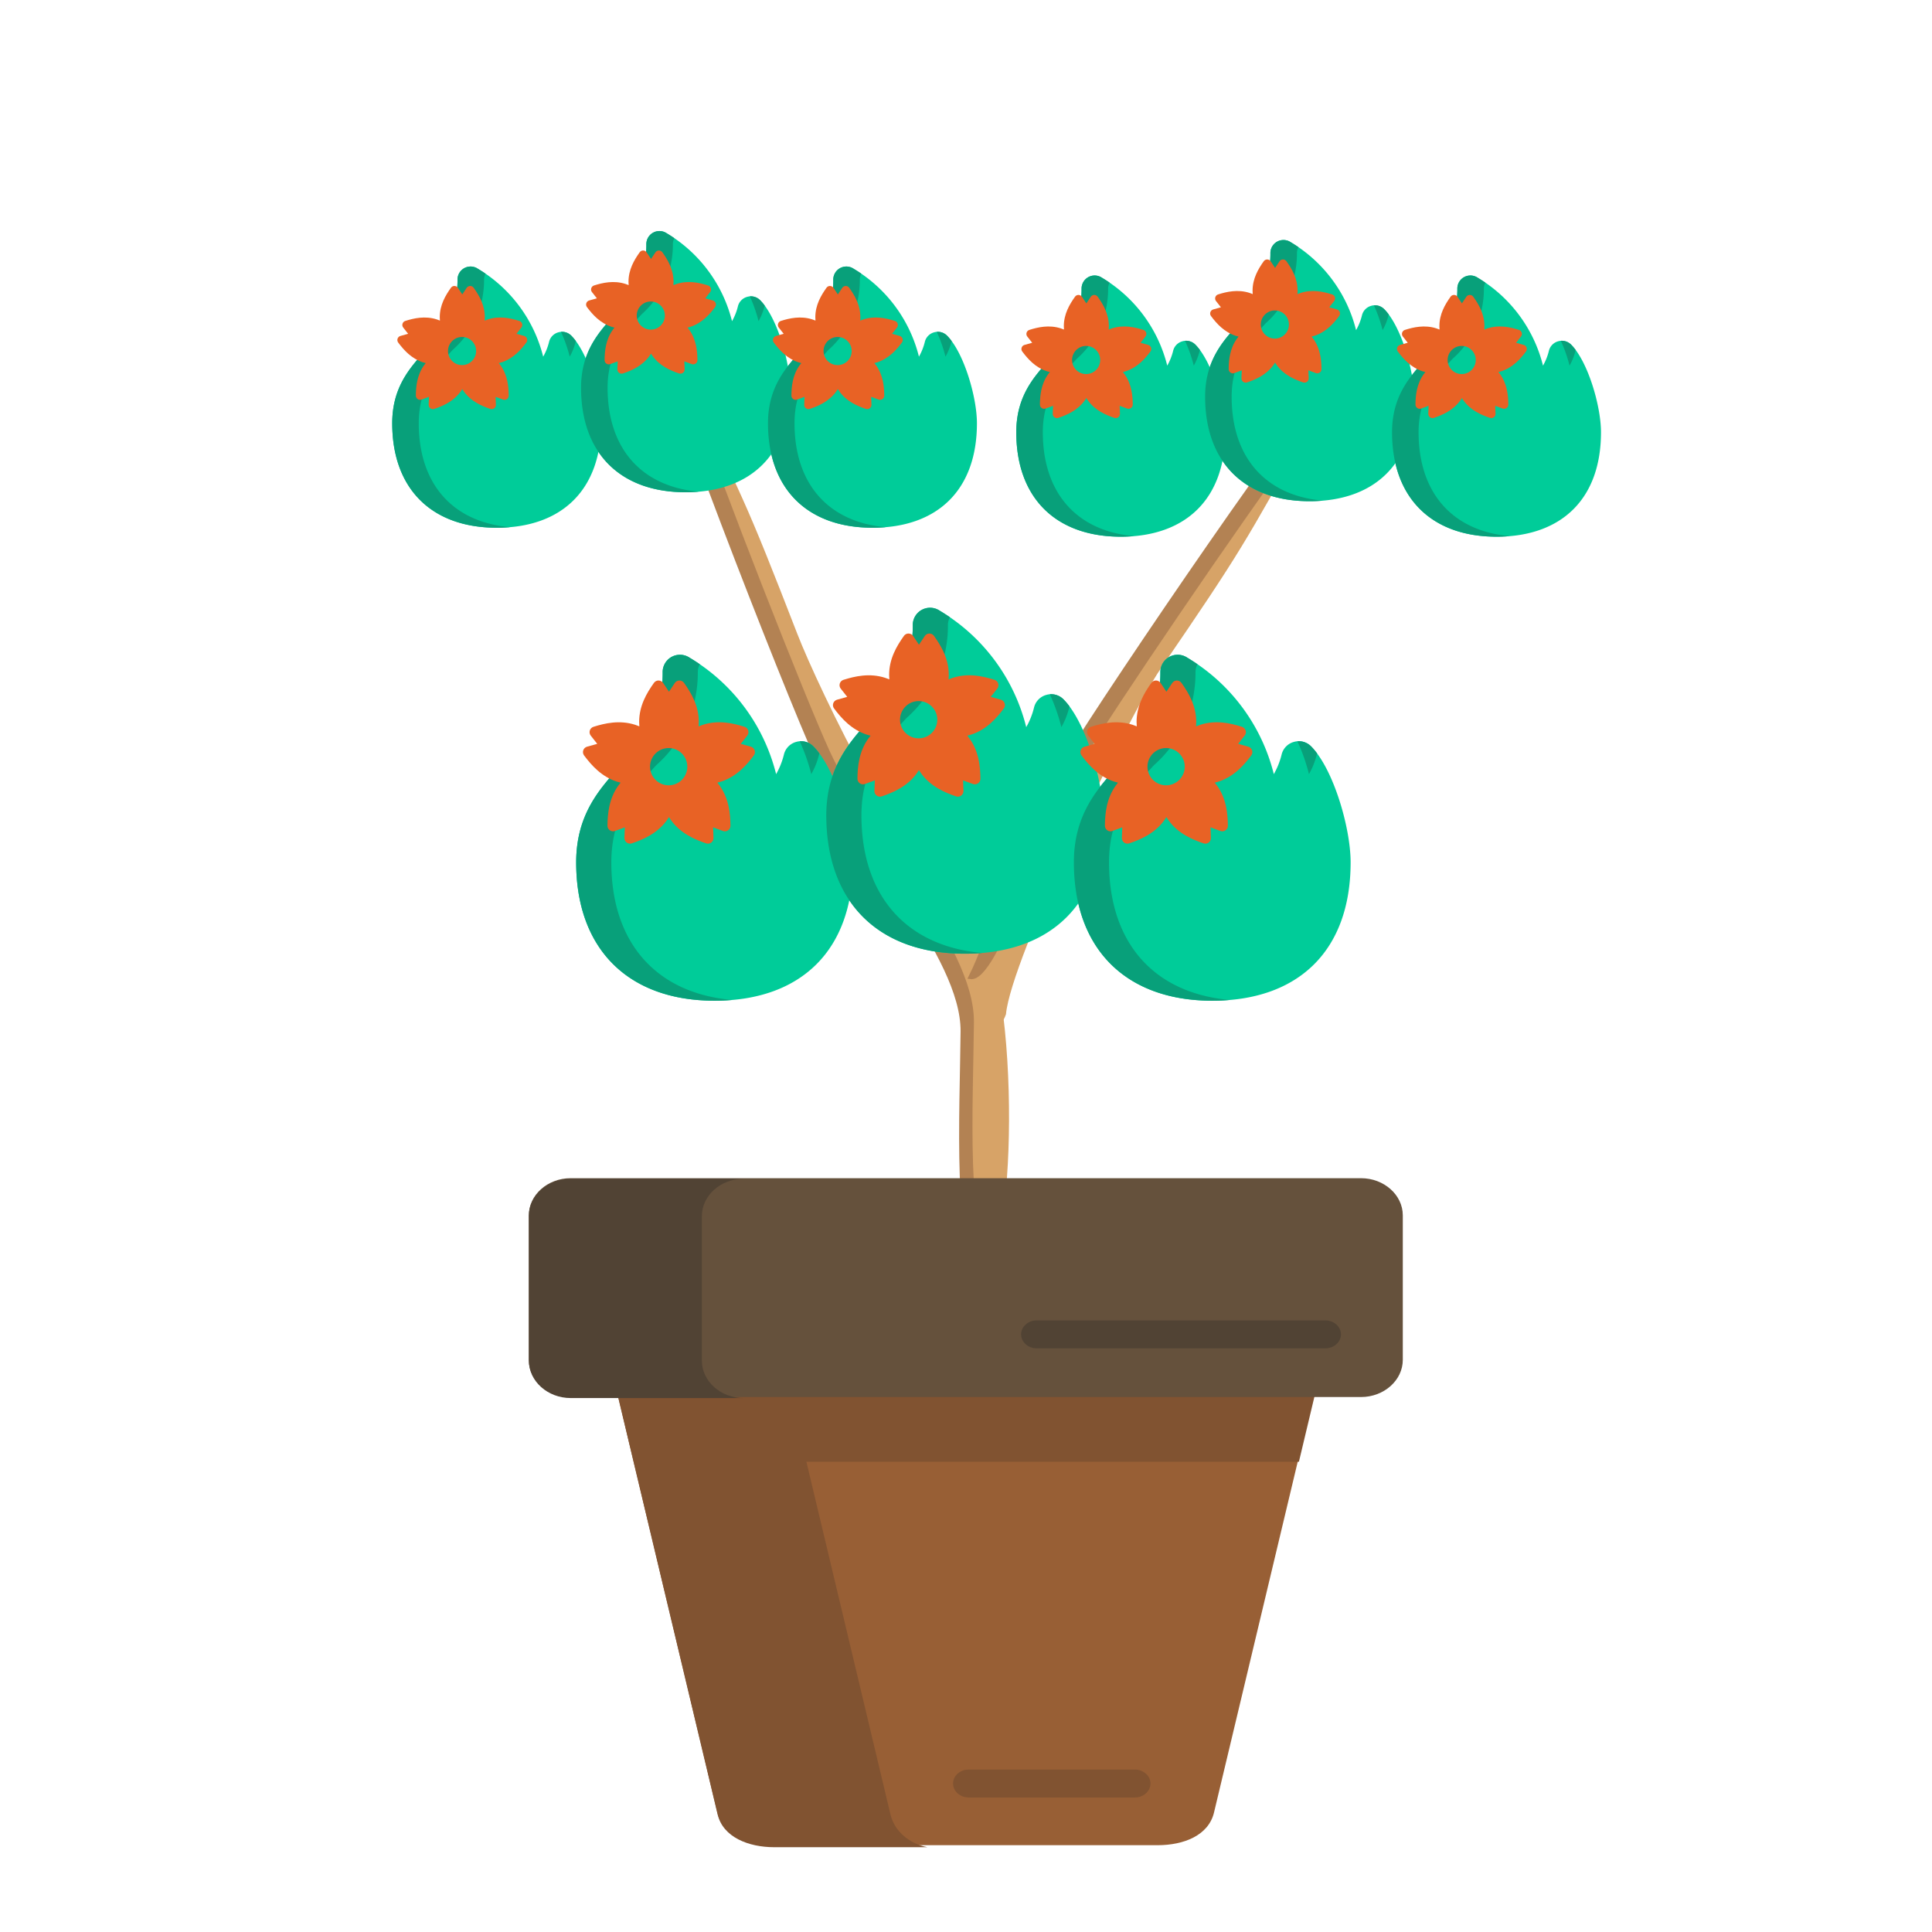 <?xml version="1.0" encoding="UTF-8" standalone="no"?>
<!-- Created with Inkscape (http://www.inkscape.org/) -->

<svg
   width="500"
   height="500"
   viewBox="0 0 132.292 132.292"
   version="1.1"
   id="svg2515"
   inkscape:version="1.1.2 (b8e25be833, 2022-02-05)"
   sodipodi:docname="bonsai05s00blooming.svg"
   inkscape:export-filename="C:\Users\Lenovo\Desktop\Coding\Media files\Bonsais\bonsais05.png"
   inkscape:export-xdpi="96"
   inkscape:export-ydpi="96"
   xmlns:inkscape="http://www.inkscape.org/namespaces/inkscape"
   xmlns:sodipodi="http://sodipodi.sourceforge.net/DTD/sodipodi-0.dtd"
   xmlns="http://www.w3.org/2000/svg"
   xmlns:svg="http://www.w3.org/2000/svg">
  <sodipodi:namedview
     id="namedview2517"
     pagecolor="#ffffff"
     bordercolor="#666666"
     borderopacity="1.0"
     inkscape:pageshadow="2"
     inkscape:pageopacity="0.0"
     inkscape:pagecheckerboard="0"
     inkscape:document-units="mm"
     showgrid="false"
     units="px"
     inkscape:zoom="1.4142136"
     inkscape:cx="276.12519"
     inkscape:cy="247.84092"
     inkscape:window-width="1920"
     inkscape:window-height="1001"
     inkscape:window-x="-9"
     inkscape:window-y="-9"
     inkscape:window-maximized="1"
     inkscape:current-layer="g41450" />
  <defs
     id="defs2512">
    <marker
       style="overflow:visible"
       id="Arrow1Sstart"
       refX="0.0"
       refY="0.0"
       orient="auto"
       inkscape:stockid="Arrow1Sstart"
       inkscape:isstock="true">
      <path
         transform="scale(0.2) translate(6,0)"
         style="fill-rule:evenodd;fill:context-stroke;stroke:context-stroke;stroke-width:1.0pt"
         d="M 0.0,0.0 L 5.0,-5.0 L -12.5,0.0 L 5.0,5.0 L 0.0,0.0 z "
         id="path24092" />
    </marker>
    <marker
       style="overflow:visible"
       id="Arrow1Mstart"
       refX="0.0"
       refY="0.0"
       orient="auto"
       inkscape:stockid="Arrow1Mstart"
       inkscape:isstock="true">
      <path
         transform="scale(0.4) translate(10,0)"
         style="fill-rule:evenodd;fill:context-stroke;stroke:context-stroke;stroke-width:1.0pt"
         d="M 0.0,0.0 L 5.0,-5.0 L -12.5,0.0 L 5.0,5.0 L 0.0,0.0 z "
         id="path24086" />
    </marker>
    <marker
       style="overflow:visible"
       id="Arrow1Lstart"
       refX="0.0"
       refY="0.0"
       orient="auto"
       inkscape:stockid="Arrow1Lstart"
       inkscape:isstock="true">
      <path
         transform="scale(0.8) translate(12.5,0)"
         style="fill-rule:evenodd;fill:context-stroke;stroke:context-stroke;stroke-width:1.0pt"
         d="M 0.0,0.0 L 5.0,-5.0 L -12.5,0.0 L 5.0,5.0 L 0.0,0.0 z "
         id="path24080" />
    </marker>
    <marker
       style="overflow:visible;"
       id="Arrow1Lend"
       refX="0.0"
       refY="0.0"
       orient="auto"
       inkscape:stockid="Arrow1Lend"
       inkscape:isstock="true">
      <path
         transform="scale(0.8) rotate(180) translate(12.5,0)"
         style="fill-rule:evenodd;fill:context-stroke;stroke:context-stroke;stroke-width:1.0pt;"
         d="M 0.0,0.0 L 5.0,-5.0 L -12.5,0.0 L 5.0,5.0 L 0.0,0.0 z "
         id="path24083" />
    </marker>
  </defs>
  <g
     inkscape:label="Seedling"
     inkscape:groupmode="layer"
     id="g41450"
     style="display:inline">
    <g
       id="g45877"
       transform="matrix(1.109,-0.524,0.524,1.109,-99.153,51.94)"
       style="display:inline">
      <g
         id="g45875"
         transform="rotate(52.342,37.478,160.987)"
         style="display:inline">
        <path
           style="display:inline;fill:#d7a367;fill-opacity:1;stroke:#d7a367;stroke-width:0.216px;stroke-linecap:butt;stroke-linejoin:miter;stroke-opacity:1"
           d="m -16.771,19.211 c -7.149,-5.29 12.722,12.509 16.742,15.682 4.027,3.179 12.08,5.934 13.987,9.748 1.907,3.815 5.51,11.868 6.782,10.596 1.272,-1.272 -6.358,-16.53 -9.748,-16.53 -3.391,0 -13.052,-7.377 -15.47,-9.537 -5.934,-5.298 -6.343,-5.558 -12.292,-9.96 z"
           id="path45871"
           sodipodi:nodetypes="sssssss" />
        <path
           id="path45873"
           style="fill:#b38253;fill-opacity:1;stroke:#b38253;stroke-width:1px;stroke-linecap:butt;stroke-linejoin:miter;stroke-opacity:1"
           d="m -320.574,0.502 c -4.315,-0.434 68.245,64.343 84.549,77.215 18.665,14.735 55.995,27.505 64.836,45.188 8.841,17.682 25.541,55.013 31.436,49.119 0.515,-0.515 0.708,-1.537 0.633,-2.953 -6.243,3.798 -22.365,-32.192 -30.998,-49.457 -8.841,-17.682 -46.171,-30.452 -64.836,-45.187 -12.113,-9.563 -55.252,-47.756 -74.873,-66.592 -1.29,-0.954 -2.384,-1.763 -3.803,-2.812 -4.142,-3.065 -6.327,-4.457 -6.943,-4.52 z"
           transform="matrix(0.216,0,0,0.216,50.889,18.127)" />
      </g>
    </g>
    <g
       id="g45899"
       transform="matrix(1.192,0.288,-0.288,1.192,-18.257,-50.438)"
       style="display:inline">
      <g
         id="g45897"
         transform="rotate(69.051,25.059,116.225)"
         style="display:inline">
        <path
           style="display:inline;fill:#d7a367;fill-opacity:1;stroke:#d7a367;stroke-width:0.216px;stroke-linecap:butt;stroke-linejoin:miter;stroke-opacity:1"
           d="m -16.771,19.211 c -7.149,-5.29 12.722,12.509 16.742,15.682 4.027,3.179 7.713,3.998 11.397,6.916 1.095,-1.037 3.532,-0.893 2.219,-1.573 C 10.531,39.558 -2.061,31.33 -4.48,29.171 -10.413,23.873 -10.822,23.613 -16.771,19.211 Z"
           id="path45893"
           sodipodi:nodetypes="ssccss" />
        <path
           id="path45895"
           style="fill:#b38253;fill-opacity:1;stroke:#b38253;stroke-width:1px;stroke-linecap:butt;stroke-linejoin:miter;stroke-opacity:1"
           d="m -320.574,0.502 c -4.315,-0.434 68.245,64.343 84.549,77.215 18.665,14.735 43.072,25.468 52.828,32.059 1.846,-6.512 -35.148,-22.736 -51.758,-35.35 -12.113,-9.563 -55.252,-47.756 -74.873,-66.592 -1.29,-0.954 -2.384,-1.763 -3.803,-2.812 -4.142,-3.065 -6.327,-4.457 -6.943,-4.52 z"
           transform="matrix(0.216,0,0,0.216,50.889,18.127)"
           sodipodi:nodetypes="sscccss" />
      </g>
    </g>
    <g
       id="g3164-5"
       style="display:inline"
       transform="matrix(0.755,0,0,0.755,39.802,-14.985)">
      <g
         id="g2480-1">
        <g
           id="g46067-7"
           transform="matrix(0.758,0,0,0.758,-47.745,1.502)"
           style="display:inline">
          <g
             id="g46003-02"
             transform="translate(-14.406,44.901)">
            <path
               id="primary-41"
               d="m 150.864,20.533 a 1.562,1.562 0 0 0 -1.562,-0.391 1.562,1.562 0 0 0 -1.094,1.141 6.828,6.828 0 0 1 -0.703,1.766 17.016,17.016 0 0 0 -7.812,-10.516 1.562,1.562 0 0 0 -2.438,1.297 11.094,11.094 0 0 1 -3.75,8.406 c -1.906,2.078 -4.062,4.438 -4.062,8.781 0,7.812 4.688,12.5 12.5,12.5 7.812,0 12.5,-4.547 12.5,-12.5 0,-3.125 -1.562,-8.469 -3.578,-10.484 z"
               style="fill:#00cc99;fill-opacity:1;stroke-width:1.562" />
            <path
               id="primary-4-0"
               style="display:inline;fill:#08a07a;fill-opacity:1;stroke-width:1.562"
               d="m 138.731,12.268 a 1.562,1.562 0 0 0 -1.476,1.562 11.094,11.094 0 0 1 -3.75,8.406 c -1.906,2.078 -4.062,4.438 -4.062,8.781 0,7.812 4.688,12.5 12.5,12.5 0.548,0 1.081,-0.023 1.598,-0.068 -6.862,-0.597 -10.923,-5.161 -10.923,-12.432 0,-4.344 2.156,-6.703 4.062,-8.781 a 11.094,11.094 0 0 0 3.75,-8.406 1.562,1.562 0 0 1 0.177,-0.712 17.016,17.016 0 0 0 -0.914,-0.585 1.562,1.562 0 0 0 -0.962,-0.266 z m 10.905,7.812 a 17.016,17.016 0 0 1 1.044,2.969 6.828,6.828 0 0 0 0.703,-1.766 1.562,1.562 0 0 1 0.035,-0.1 c -0.18,-0.243 -0.365,-0.461 -0.554,-0.65 a 1.562,1.562 0 0 0 -1.229,-0.454 z" />
          </g>
          <g
             id="g46003-0-2"
             transform="translate(8.188,40.655)"
             style="display:inline">
            <path
               id="primary-2-5"
               d="m 150.864,20.533 a 1.562,1.562 0 0 0 -1.562,-0.391 1.562,1.562 0 0 0 -1.094,1.141 6.828,6.828 0 0 1 -0.703,1.766 17.016,17.016 0 0 0 -7.812,-10.516 1.562,1.562 0 0 0 -2.438,1.297 11.094,11.094 0 0 1 -3.75,8.406 c -1.906,2.078 -4.062,4.438 -4.062,8.781 0,7.812 4.688,12.5 12.5,12.5 7.812,0 12.5,-4.547 12.5,-12.5 0,-3.125 -1.562,-8.469 -3.578,-10.484 z"
               style="fill:#00cc99;fill-opacity:1;stroke-width:1.562" />
            <path
               id="primary-4-5-8"
               style="display:inline;fill:#08a07a;fill-opacity:1;stroke-width:1.562"
               d="m 138.731,12.268 a 1.562,1.562 0 0 0 -1.476,1.562 11.094,11.094 0 0 1 -3.75,8.406 c -1.906,2.078 -4.062,4.438 -4.062,8.781 0,7.812 4.688,12.5 12.5,12.5 0.548,0 1.081,-0.023 1.598,-0.068 -6.862,-0.597 -10.923,-5.161 -10.923,-12.432 0,-4.344 2.156,-6.703 4.062,-8.781 a 11.094,11.094 0 0 0 3.75,-8.406 1.562,1.562 0 0 1 0.177,-0.712 17.016,17.016 0 0 0 -0.914,-0.585 1.562,1.562 0 0 0 -0.962,-0.266 z m 10.905,7.812 a 17.016,17.016 0 0 1 1.044,2.969 6.828,6.828 0 0 0 0.703,-1.766 1.562,1.562 0 0 1 0.035,-0.1 c -0.18,-0.243 -0.365,-0.461 -0.554,-0.65 a 1.562,1.562 0 0 0 -1.229,-0.454 z" />
          </g>
          <g
             id="g46003-7-0"
             transform="translate(30.554,44.901)"
             style="display:inline">
            <path
               id="primary-1-1"
               d="m 150.864,20.533 a 1.562,1.562 0 0 0 -1.562,-0.391 1.562,1.562 0 0 0 -1.094,1.141 6.828,6.828 0 0 1 -0.703,1.766 17.016,17.016 0 0 0 -7.812,-10.516 1.562,1.562 0 0 0 -2.438,1.297 11.094,11.094 0 0 1 -3.75,8.406 c -1.906,2.078 -4.062,4.438 -4.062,8.781 0,7.812 4.688,12.5 12.5,12.5 7.812,0 12.5,-4.547 12.5,-12.5 0,-3.125 -1.562,-8.469 -3.578,-10.484 z"
               style="fill:#00cc99;fill-opacity:1;stroke-width:1.562" />
            <path
               id="primary-4-9-1"
               style="display:inline;fill:#08a07a;fill-opacity:1;stroke-width:1.562"
               d="m 138.731,12.268 a 1.562,1.562 0 0 0 -1.476,1.562 11.094,11.094 0 0 1 -3.75,8.406 c -1.906,2.078 -4.062,4.438 -4.062,8.781 0,7.812 4.688,12.5 12.5,12.5 0.548,0 1.081,-0.023 1.598,-0.068 -6.862,-0.597 -10.923,-5.161 -10.923,-12.432 0,-4.344 2.156,-6.703 4.062,-8.781 a 11.094,11.094 0 0 0 3.75,-8.406 1.562,1.562 0 0 1 0.177,-0.712 17.016,17.016 0 0 0 -0.914,-0.585 1.562,1.562 0 0 0 -0.962,-0.266 z m 10.905,7.812 a 17.016,17.016 0 0 1 1.044,2.969 6.828,6.828 0 0 0 0.703,-1.766 1.562,1.562 0 0 1 0.035,-0.1 c -0.18,-0.243 -0.365,-0.461 -0.554,-0.65 a 1.562,1.562 0 0 0 -1.229,-0.454 z" />
          </g>
        </g>
      </g>
      <g
         id="g12-2-8-2"
         transform="matrix(0.023,0,0,0.023,39.918,46.294)"
         style="display:inline;fill:#e86225;fill-opacity:1">
        <g
           id="g10-8-5-4"
           style="fill:#e86225;fill-opacity:1">
          <path
             d="m 511.109,220.854 c -1.777,-5.181 -5.984,-9.165 -11.263,-10.651 l -30.105,-8.456 19.384,-24.538 c 3.404,-4.298 4.466,-9.99 2.851,-15.226 -1.615,-5.236 -5.703,-9.339 -10.928,-10.982 -35.862,-11.259 -78.652,-20.739 -124.314,-5.908 -4.185,1.361 -8.337,2.922 -12.457,4.684 0.412,-4.462 0.618,-8.89 0.618,-13.28 0,-47.972 -22.289,-85.736 -44.102,-116.352 -3.176,-4.462 -8.586,-7.171 -13.822,-6.993 -5.475,0.087 -10.559,2.856 -13.595,7.416 L 256.085,46.516 238.783,20.568 c -3.035,-4.558 -8.119,-7.329 -13.595,-7.416 -5.377,-0.179 -10.657,2.531 -13.822,6.993 -21.802,30.598 -44.091,68.358 -44.091,116.352 0,4.347 0.207,8.732 0.607,13.145 -4.131,-1.74 -8.315,-3.285 -12.575,-4.646 -46.27,-14.847 -90.609,-4.558 -124.076,6.071 -5.214,1.653 -9.279,5.762 -10.874,10.987 -1.604,5.231 -0.542,10.911 2.841,15.199 l 19.308,24.463 -30.355,8.51 c -5.291,1.485 -9.507,5.481 -11.274,10.684 -1.756,5.204 -0.846,10.944 2.45,15.34 22.625,30.165 51.875,63.003 97.493,77.936 3.676,1.166 7.404,2.196 11.188,3.089 -2.2,2.618 -4.293,5.285 -6.267,8.006 -28.392,39.082 -32.448,84.696 -32.805,120.064 -0.054,5.481 2.591,10.635 7.068,13.784 4.477,3.161 10.234,3.898 15.362,2 l 29.336,-10.857 -1.258,31.265 c -0.216,5.475 2.266,10.706 6.656,13.991 4.369,3.279 10.093,4.19 15.296,2.461 33.531,-11.286 75.659,-29.244 104.042,-68.309 2.309,-3.182 4.51,-6.489 6.592,-9.903 2.07,3.42 4.272,6.727 6.581,9.909 28.381,39.065 70.52,57.024 104.052,68.304 1.735,0.579 3.535,0.867 5.312,0.867 3.556,0 7.068,-1.138 9.995,-3.328 4.379,-3.29 6.863,-8.521 6.645,-13.995 l -1.269,-31.26 29.336,10.857 c 5.128,1.897 10.885,1.16 15.362,-2 4.477,-3.149 7.123,-8.304 7.068,-13.784 -0.357,-35.363 -4.402,-80.971 -32.805,-120.054 -1.984,-2.732 -4.076,-5.415 -6.277,-8.038 3.935,-0.927 7.794,-2.006 11.579,-3.23 45.89,-14.907 75.996,-49.44 97.103,-77.855 3.264,-4.405 4.165,-10.128 2.397,-15.316 z M 255.197,325.216 c -30.604,0 -55.506,-24.902 -55.506,-55.506 0,-30.604 24.902,-55.506 55.506,-55.506 30.604,0 55.506,24.902 55.506,55.506 0,30.604 -24.902,55.506 -55.506,55.506 z"
             id="path8-8-6-7-5"
             style="fill:#e86225;fill-opacity:1" />
        </g>
      </g>
      <g
         id="g12-2-2-2"
         transform="matrix(0.023,0,0,0.023,57.035,43.077)"
         style="display:inline;fill:#e86225;fill-opacity:1">
        <g
           id="g10-8-6-6"
           style="fill:#e86225;fill-opacity:1">
          <path
             d="m 511.109,220.854 c -1.777,-5.181 -5.984,-9.165 -11.263,-10.651 l -30.105,-8.456 19.384,-24.538 c 3.404,-4.298 4.466,-9.99 2.851,-15.226 -1.615,-5.236 -5.703,-9.339 -10.928,-10.982 -35.862,-11.259 -78.652,-20.739 -124.314,-5.908 -4.185,1.361 -8.337,2.922 -12.457,4.684 0.412,-4.462 0.618,-8.89 0.618,-13.28 0,-47.972 -22.289,-85.736 -44.102,-116.352 -3.176,-4.462 -8.586,-7.171 -13.822,-6.993 -5.475,0.087 -10.559,2.856 -13.595,7.416 L 256.085,46.516 238.783,20.568 c -3.035,-4.558 -8.119,-7.329 -13.595,-7.416 -5.377,-0.179 -10.657,2.531 -13.822,6.993 -21.802,30.598 -44.091,68.358 -44.091,116.352 0,4.347 0.207,8.732 0.607,13.145 -4.131,-1.74 -8.315,-3.285 -12.575,-4.646 -46.27,-14.847 -90.609,-4.558 -124.076,6.071 -5.214,1.653 -9.279,5.762 -10.874,10.987 -1.604,5.231 -0.542,10.911 2.841,15.199 l 19.308,24.463 -30.355,8.51 c -5.291,1.485 -9.507,5.481 -11.274,10.684 -1.756,5.204 -0.846,10.944 2.45,15.34 22.625,30.165 51.875,63.003 97.493,77.936 3.676,1.166 7.404,2.196 11.188,3.089 -2.2,2.618 -4.293,5.285 -6.267,8.006 -28.392,39.082 -32.448,84.696 -32.805,120.064 -0.054,5.481 2.591,10.635 7.068,13.784 4.477,3.161 10.234,3.898 15.362,2 l 29.336,-10.857 -1.258,31.265 c -0.216,5.475 2.266,10.706 6.656,13.991 4.369,3.279 10.093,4.19 15.296,2.461 33.531,-11.286 75.659,-29.244 104.042,-68.309 2.309,-3.182 4.51,-6.489 6.592,-9.903 2.07,3.42 4.272,6.727 6.581,9.909 28.381,39.065 70.52,57.024 104.052,68.304 1.735,0.579 3.535,0.867 5.312,0.867 3.556,0 7.068,-1.138 9.995,-3.328 4.379,-3.29 6.863,-8.521 6.645,-13.995 l -1.269,-31.26 29.336,10.857 c 5.128,1.897 10.885,1.16 15.362,-2 4.477,-3.149 7.123,-8.304 7.068,-13.784 -0.357,-35.363 -4.402,-80.971 -32.805,-120.054 -1.984,-2.732 -4.076,-5.415 -6.277,-8.038 3.935,-0.927 7.794,-2.006 11.579,-3.23 45.89,-14.907 75.996,-49.44 97.103,-77.855 3.264,-4.405 4.165,-10.128 2.397,-15.316 z M 255.197,325.216 c -30.604,0 -55.506,-24.902 -55.506,-55.506 0,-30.604 24.902,-55.506 55.506,-55.506 30.604,0 55.506,24.902 55.506,55.506 0,30.604 -24.902,55.506 -55.506,55.506 z"
             id="path8-8-6-2-3"
             style="fill:#e86225;fill-opacity:1" />
        </g>
      </g>
      <g
         id="g12-2-80"
         transform="matrix(0.023,0,0,0.023,73.979,46.294)"
         style="display:inline;fill:#e86225;fill-opacity:1">
        <g
           id="g10-8-0"
           style="fill:#e86225;fill-opacity:1">
          <path
             d="m 511.109,220.854 c -1.777,-5.181 -5.984,-9.165 -11.263,-10.651 l -30.105,-8.456 19.384,-24.538 c 3.404,-4.298 4.466,-9.99 2.851,-15.226 -1.615,-5.236 -5.703,-9.339 -10.928,-10.982 -35.862,-11.259 -78.652,-20.739 -124.314,-5.908 -4.185,1.361 -8.337,2.922 -12.457,4.684 0.412,-4.462 0.618,-8.89 0.618,-13.28 0,-47.972 -22.289,-85.736 -44.102,-116.352 -3.176,-4.462 -8.586,-7.171 -13.822,-6.993 -5.475,0.087 -10.559,2.856 -13.595,7.416 L 256.085,46.516 238.783,20.568 c -3.035,-4.558 -8.119,-7.329 -13.595,-7.416 -5.377,-0.179 -10.657,2.531 -13.822,6.993 -21.802,30.598 -44.091,68.358 -44.091,116.352 0,4.347 0.207,8.732 0.607,13.145 -4.131,-1.74 -8.315,-3.285 -12.575,-4.646 -46.27,-14.847 -90.609,-4.558 -124.076,6.071 -5.214,1.653 -9.279,5.762 -10.874,10.987 -1.604,5.231 -0.542,10.911 2.841,15.199 l 19.308,24.463 -30.355,8.51 c -5.291,1.485 -9.507,5.481 -11.274,10.684 -1.756,5.204 -0.846,10.944 2.45,15.34 22.625,30.165 51.875,63.003 97.493,77.936 3.676,1.166 7.404,2.196 11.188,3.089 -2.2,2.618 -4.293,5.285 -6.267,8.006 -28.392,39.082 -32.448,84.696 -32.805,120.064 -0.054,5.481 2.591,10.635 7.068,13.784 4.477,3.161 10.234,3.898 15.362,2 l 29.336,-10.857 -1.258,31.265 c -0.216,5.475 2.266,10.706 6.656,13.991 4.369,3.279 10.093,4.19 15.296,2.461 33.531,-11.286 75.659,-29.244 104.042,-68.309 2.309,-3.182 4.51,-6.489 6.592,-9.903 2.07,3.42 4.272,6.727 6.581,9.909 28.381,39.065 70.52,57.024 104.052,68.304 1.735,0.579 3.535,0.867 5.312,0.867 3.556,0 7.068,-1.138 9.995,-3.328 4.379,-3.29 6.863,-8.521 6.645,-13.995 l -1.269,-31.26 29.336,10.857 c 5.128,1.897 10.885,1.16 15.362,-2 4.477,-3.149 7.123,-8.304 7.068,-13.784 -0.357,-35.363 -4.402,-80.971 -32.805,-120.054 -1.984,-2.732 -4.076,-5.415 -6.277,-8.038 3.935,-0.927 7.794,-2.006 11.579,-3.23 45.89,-14.907 75.996,-49.44 97.103,-77.855 3.264,-4.405 4.165,-10.128 2.397,-15.316 z M 255.197,325.216 c -30.604,0 -55.506,-24.902 -55.506,-55.506 0,-30.604 24.902,-55.506 55.506,-55.506 30.604,0 55.506,24.902 55.506,55.506 0,30.604 -24.902,55.506 -55.506,55.506 z"
             id="path8-8-6-5"
             style="fill:#e86225;fill-opacity:1" />
        </g>
      </g>
    </g>
    <g
       id="g3164-5-7"
       style="display:inline"
       transform="matrix(0.755,0,0,0.755,-2.93,-15.599)">
      <g
         id="g2480-1-3">
        <g
           id="g46067-7-5"
           transform="matrix(0.758,0,0,0.758,-47.745,1.502)"
           style="display:inline">
          <g
             id="g46003-02-9"
             transform="translate(-14.406,44.901)">
            <path
               id="primary-41-9"
               d="m 150.864,20.533 a 1.562,1.562 0 0 0 -1.562,-0.391 1.562,1.562 0 0 0 -1.094,1.141 6.828,6.828 0 0 1 -0.703,1.766 17.016,17.016 0 0 0 -7.812,-10.516 1.562,1.562 0 0 0 -2.438,1.297 11.094,11.094 0 0 1 -3.75,8.406 c -1.906,2.078 -4.062,4.438 -4.062,8.781 0,7.812 4.688,12.5 12.5,12.5 7.812,0 12.5,-4.547 12.5,-12.5 0,-3.125 -1.562,-8.469 -3.578,-10.484 z"
               style="fill:#00cc99;fill-opacity:1;stroke-width:1.562" />
            <path
               id="primary-4-0-4"
               style="display:inline;fill:#08a07a;fill-opacity:1;stroke-width:1.562"
               d="m 138.731,12.268 a 1.562,1.562 0 0 0 -1.476,1.562 11.094,11.094 0 0 1 -3.75,8.406 c -1.906,2.078 -4.062,4.438 -4.062,8.781 0,7.812 4.688,12.5 12.5,12.5 0.548,0 1.081,-0.023 1.598,-0.068 -6.862,-0.597 -10.923,-5.161 -10.923,-12.432 0,-4.344 2.156,-6.703 4.062,-8.781 a 11.094,11.094 0 0 0 3.75,-8.406 1.562,1.562 0 0 1 0.177,-0.712 17.016,17.016 0 0 0 -0.914,-0.585 1.562,1.562 0 0 0 -0.962,-0.266 z m 10.905,7.812 a 17.016,17.016 0 0 1 1.044,2.969 6.828,6.828 0 0 0 0.703,-1.766 1.562,1.562 0 0 1 0.035,-0.1 c -0.18,-0.243 -0.365,-0.461 -0.554,-0.65 a 1.562,1.562 0 0 0 -1.229,-0.454 z" />
          </g>
          <g
             id="g46003-0-2-6"
             transform="translate(8.188,40.655)"
             style="display:inline">
            <path
               id="primary-2-5-8"
               d="m 150.864,20.533 a 1.562,1.562 0 0 0 -1.562,-0.391 1.562,1.562 0 0 0 -1.094,1.141 6.828,6.828 0 0 1 -0.703,1.766 17.016,17.016 0 0 0 -7.812,-10.516 1.562,1.562 0 0 0 -2.438,1.297 11.094,11.094 0 0 1 -3.75,8.406 c -1.906,2.078 -4.062,4.438 -4.062,8.781 0,7.812 4.688,12.5 12.5,12.5 7.812,0 12.5,-4.547 12.5,-12.5 0,-3.125 -1.562,-8.469 -3.578,-10.484 z"
               style="fill:#00cc99;fill-opacity:1;stroke-width:1.562" />
            <path
               id="primary-4-5-8-0"
               style="display:inline;fill:#08a07a;fill-opacity:1;stroke-width:1.562"
               d="m 138.731,12.268 a 1.562,1.562 0 0 0 -1.476,1.562 11.094,11.094 0 0 1 -3.75,8.406 c -1.906,2.078 -4.062,4.438 -4.062,8.781 0,7.812 4.688,12.5 12.5,12.5 0.548,0 1.081,-0.023 1.598,-0.068 -6.862,-0.597 -10.923,-5.161 -10.923,-12.432 0,-4.344 2.156,-6.703 4.062,-8.781 a 11.094,11.094 0 0 0 3.75,-8.406 1.562,1.562 0 0 1 0.177,-0.712 17.016,17.016 0 0 0 -0.914,-0.585 1.562,1.562 0 0 0 -0.962,-0.266 z m 10.905,7.812 a 17.016,17.016 0 0 1 1.044,2.969 6.828,6.828 0 0 0 0.703,-1.766 1.562,1.562 0 0 1 0.035,-0.1 c -0.18,-0.243 -0.365,-0.461 -0.554,-0.65 a 1.562,1.562 0 0 0 -1.229,-0.454 z" />
          </g>
          <g
             id="g46003-7-0-1"
             transform="translate(30.554,44.901)"
             style="display:inline">
            <path
               id="primary-1-1-2"
               d="m 150.864,20.533 a 1.562,1.562 0 0 0 -1.562,-0.391 1.562,1.562 0 0 0 -1.094,1.141 6.828,6.828 0 0 1 -0.703,1.766 17.016,17.016 0 0 0 -7.812,-10.516 1.562,1.562 0 0 0 -2.438,1.297 11.094,11.094 0 0 1 -3.75,8.406 c -1.906,2.078 -4.062,4.438 -4.062,8.781 0,7.812 4.688,12.5 12.5,12.5 7.812,0 12.5,-4.547 12.5,-12.5 0,-3.125 -1.562,-8.469 -3.578,-10.484 z"
               style="fill:#00cc99;fill-opacity:1;stroke-width:1.562" />
            <path
               id="primary-4-9-1-8"
               style="display:inline;fill:#08a07a;fill-opacity:1;stroke-width:1.562"
               d="m 138.731,12.268 a 1.562,1.562 0 0 0 -1.476,1.562 11.094,11.094 0 0 1 -3.75,8.406 c -1.906,2.078 -4.062,4.438 -4.062,8.781 0,7.812 4.688,12.5 12.5,12.5 0.548,0 1.081,-0.023 1.598,-0.068 -6.862,-0.597 -10.923,-5.161 -10.923,-12.432 0,-4.344 2.156,-6.703 4.062,-8.781 a 11.094,11.094 0 0 0 3.75,-8.406 1.562,1.562 0 0 1 0.177,-0.712 17.016,17.016 0 0 0 -0.914,-0.585 1.562,1.562 0 0 0 -0.962,-0.266 z m 10.905,7.812 a 17.016,17.016 0 0 1 1.044,2.969 6.828,6.828 0 0 0 0.703,-1.766 1.562,1.562 0 0 1 0.035,-0.1 c -0.18,-0.243 -0.365,-0.461 -0.554,-0.65 a 1.562,1.562 0 0 0 -1.229,-0.454 z" />
          </g>
        </g>
      </g>
      <g
         id="g12-2-8-2-8"
         transform="matrix(0.023,0,0,0.023,39.918,46.294)"
         style="display:inline;fill:#e86225;fill-opacity:1">
        <g
           id="g10-8-5-4-4"
           style="fill:#e86225;fill-opacity:1">
          <path
             d="m 511.109,220.854 c -1.777,-5.181 -5.984,-9.165 -11.263,-10.651 l -30.105,-8.456 19.384,-24.538 c 3.404,-4.298 4.466,-9.99 2.851,-15.226 -1.615,-5.236 -5.703,-9.339 -10.928,-10.982 -35.862,-11.259 -78.652,-20.739 -124.314,-5.908 -4.185,1.361 -8.337,2.922 -12.457,4.684 0.412,-4.462 0.618,-8.89 0.618,-13.28 0,-47.972 -22.289,-85.736 -44.102,-116.352 -3.176,-4.462 -8.586,-7.171 -13.822,-6.993 -5.475,0.087 -10.559,2.856 -13.595,7.416 L 256.085,46.516 238.783,20.568 c -3.035,-4.558 -8.119,-7.329 -13.595,-7.416 -5.377,-0.179 -10.657,2.531 -13.822,6.993 -21.802,30.598 -44.091,68.358 -44.091,116.352 0,4.347 0.207,8.732 0.607,13.145 -4.131,-1.74 -8.315,-3.285 -12.575,-4.646 -46.27,-14.847 -90.609,-4.558 -124.076,6.071 -5.214,1.653 -9.279,5.762 -10.874,10.987 -1.604,5.231 -0.542,10.911 2.841,15.199 l 19.308,24.463 -30.355,8.51 c -5.291,1.485 -9.507,5.481 -11.274,10.684 -1.756,5.204 -0.846,10.944 2.45,15.34 22.625,30.165 51.875,63.003 97.493,77.936 3.676,1.166 7.404,2.196 11.188,3.089 -2.2,2.618 -4.293,5.285 -6.267,8.006 -28.392,39.082 -32.448,84.696 -32.805,120.064 -0.054,5.481 2.591,10.635 7.068,13.784 4.477,3.161 10.234,3.898 15.362,2 l 29.336,-10.857 -1.258,31.265 c -0.216,5.475 2.266,10.706 6.656,13.991 4.369,3.279 10.093,4.19 15.296,2.461 33.531,-11.286 75.659,-29.244 104.042,-68.309 2.309,-3.182 4.51,-6.489 6.592,-9.903 2.07,3.42 4.272,6.727 6.581,9.909 28.381,39.065 70.52,57.024 104.052,68.304 1.735,0.579 3.535,0.867 5.312,0.867 3.556,0 7.068,-1.138 9.995,-3.328 4.379,-3.29 6.863,-8.521 6.645,-13.995 l -1.269,-31.26 29.336,10.857 c 5.128,1.897 10.885,1.16 15.362,-2 4.477,-3.149 7.123,-8.304 7.068,-13.784 -0.357,-35.363 -4.402,-80.971 -32.805,-120.054 -1.984,-2.732 -4.076,-5.415 -6.277,-8.038 3.935,-0.927 7.794,-2.006 11.579,-3.23 45.89,-14.907 75.996,-49.44 97.103,-77.855 3.264,-4.405 4.165,-10.128 2.397,-15.316 z M 255.197,325.216 c -30.604,0 -55.506,-24.902 -55.506,-55.506 0,-30.604 24.902,-55.506 55.506,-55.506 30.604,0 55.506,24.902 55.506,55.506 0,30.604 -24.902,55.506 -55.506,55.506 z"
             id="path8-8-6-7-5-0"
             style="fill:#e86225;fill-opacity:1" />
        </g>
      </g>
      <g
         id="g12-2-2-2-9"
         transform="matrix(0.023,0,0,0.023,57.035,43.077)"
         style="display:inline;fill:#e86225;fill-opacity:1">
        <g
           id="g10-8-6-6-4"
           style="fill:#e86225;fill-opacity:1">
          <path
             d="m 511.109,220.854 c -1.777,-5.181 -5.984,-9.165 -11.263,-10.651 l -30.105,-8.456 19.384,-24.538 c 3.404,-4.298 4.466,-9.99 2.851,-15.226 -1.615,-5.236 -5.703,-9.339 -10.928,-10.982 -35.862,-11.259 -78.652,-20.739 -124.314,-5.908 -4.185,1.361 -8.337,2.922 -12.457,4.684 0.412,-4.462 0.618,-8.89 0.618,-13.28 0,-47.972 -22.289,-85.736 -44.102,-116.352 -3.176,-4.462 -8.586,-7.171 -13.822,-6.993 -5.475,0.087 -10.559,2.856 -13.595,7.416 L 256.085,46.516 238.783,20.568 c -3.035,-4.558 -8.119,-7.329 -13.595,-7.416 -5.377,-0.179 -10.657,2.531 -13.822,6.993 -21.802,30.598 -44.091,68.358 -44.091,116.352 0,4.347 0.207,8.732 0.607,13.145 -4.131,-1.74 -8.315,-3.285 -12.575,-4.646 -46.27,-14.847 -90.609,-4.558 -124.076,6.071 -5.214,1.653 -9.279,5.762 -10.874,10.987 -1.604,5.231 -0.542,10.911 2.841,15.199 l 19.308,24.463 -30.355,8.51 c -5.291,1.485 -9.507,5.481 -11.274,10.684 -1.756,5.204 -0.846,10.944 2.45,15.34 22.625,30.165 51.875,63.003 97.493,77.936 3.676,1.166 7.404,2.196 11.188,3.089 -2.2,2.618 -4.293,5.285 -6.267,8.006 -28.392,39.082 -32.448,84.696 -32.805,120.064 -0.054,5.481 2.591,10.635 7.068,13.784 4.477,3.161 10.234,3.898 15.362,2 l 29.336,-10.857 -1.258,31.265 c -0.216,5.475 2.266,10.706 6.656,13.991 4.369,3.279 10.093,4.19 15.296,2.461 33.531,-11.286 75.659,-29.244 104.042,-68.309 2.309,-3.182 4.51,-6.489 6.592,-9.903 2.07,3.42 4.272,6.727 6.581,9.909 28.381,39.065 70.52,57.024 104.052,68.304 1.735,0.579 3.535,0.867 5.312,0.867 3.556,0 7.068,-1.138 9.995,-3.328 4.379,-3.29 6.863,-8.521 6.645,-13.995 l -1.269,-31.26 29.336,10.857 c 5.128,1.897 10.885,1.16 15.362,-2 4.477,-3.149 7.123,-8.304 7.068,-13.784 -0.357,-35.363 -4.402,-80.971 -32.805,-120.054 -1.984,-2.732 -4.076,-5.415 -6.277,-8.038 3.935,-0.927 7.794,-2.006 11.579,-3.23 45.89,-14.907 75.996,-49.44 97.103,-77.855 3.264,-4.405 4.165,-10.128 2.397,-15.316 z M 255.197,325.216 c -30.604,0 -55.506,-24.902 -55.506,-55.506 0,-30.604 24.902,-55.506 55.506,-55.506 30.604,0 55.506,24.902 55.506,55.506 0,30.604 -24.902,55.506 -55.506,55.506 z"
             id="path8-8-6-2-3-1"
             style="fill:#e86225;fill-opacity:1" />
        </g>
      </g>
      <g
         id="g12-2-80-1"
         transform="matrix(0.023,0,0,0.023,73.979,46.294)"
         style="display:inline;fill:#e86225;fill-opacity:1">
        <g
           id="g10-8-0-0"
           style="fill:#e86225;fill-opacity:1">
          <path
             d="m 511.109,220.854 c -1.777,-5.181 -5.984,-9.165 -11.263,-10.651 l -30.105,-8.456 19.384,-24.538 c 3.404,-4.298 4.466,-9.99 2.851,-15.226 -1.615,-5.236 -5.703,-9.339 -10.928,-10.982 -35.862,-11.259 -78.652,-20.739 -124.314,-5.908 -4.185,1.361 -8.337,2.922 -12.457,4.684 0.412,-4.462 0.618,-8.89 0.618,-13.28 0,-47.972 -22.289,-85.736 -44.102,-116.352 -3.176,-4.462 -8.586,-7.171 -13.822,-6.993 -5.475,0.087 -10.559,2.856 -13.595,7.416 L 256.085,46.516 238.783,20.568 c -3.035,-4.558 -8.119,-7.329 -13.595,-7.416 -5.377,-0.179 -10.657,2.531 -13.822,6.993 -21.802,30.598 -44.091,68.358 -44.091,116.352 0,4.347 0.207,8.732 0.607,13.145 -4.131,-1.74 -8.315,-3.285 -12.575,-4.646 -46.27,-14.847 -90.609,-4.558 -124.076,6.071 -5.214,1.653 -9.279,5.762 -10.874,10.987 -1.604,5.231 -0.542,10.911 2.841,15.199 l 19.308,24.463 -30.355,8.51 c -5.291,1.485 -9.507,5.481 -11.274,10.684 -1.756,5.204 -0.846,10.944 2.45,15.34 22.625,30.165 51.875,63.003 97.493,77.936 3.676,1.166 7.404,2.196 11.188,3.089 -2.2,2.618 -4.293,5.285 -6.267,8.006 -28.392,39.082 -32.448,84.696 -32.805,120.064 -0.054,5.481 2.591,10.635 7.068,13.784 4.477,3.161 10.234,3.898 15.362,2 l 29.336,-10.857 -1.258,31.265 c -0.216,5.475 2.266,10.706 6.656,13.991 4.369,3.279 10.093,4.19 15.296,2.461 33.531,-11.286 75.659,-29.244 104.042,-68.309 2.309,-3.182 4.51,-6.489 6.592,-9.903 2.07,3.42 4.272,6.727 6.581,9.909 28.381,39.065 70.52,57.024 104.052,68.304 1.735,0.579 3.535,0.867 5.312,0.867 3.556,0 7.068,-1.138 9.995,-3.328 4.379,-3.29 6.863,-8.521 6.645,-13.995 l -1.269,-31.26 29.336,10.857 c 5.128,1.897 10.885,1.16 15.362,-2 4.477,-3.149 7.123,-8.304 7.068,-13.784 -0.357,-35.363 -4.402,-80.971 -32.805,-120.054 -1.984,-2.732 -4.076,-5.415 -6.277,-8.038 3.935,-0.927 7.794,-2.006 11.579,-3.23 45.89,-14.907 75.996,-49.44 97.103,-77.855 3.264,-4.405 4.165,-10.128 2.397,-15.316 z M 255.197,325.216 c -30.604,0 -55.506,-24.902 -55.506,-55.506 0,-30.604 24.902,-55.506 55.506,-55.506 30.604,0 55.506,24.902 55.506,55.506 0,30.604 -24.902,55.506 -55.506,55.506 z"
             id="path8-8-6-5-0"
             style="fill:#e86225;fill-opacity:1" />
        </g>
      </g>
    </g>
    <g
       id="g3164">
      <g
         id="g2480">
        <g
           id="g46067"
           transform="matrix(0.758,0,0,0.758,-47.745,1.502)"
           style="display:inline">
          <g
             id="g46003"
             transform="translate(-14.406,44.901)">
            <path
               id="primary"
               d="m 150.864,20.533 a 1.562,1.562 0 0 0 -1.562,-0.391 1.562,1.562 0 0 0 -1.094,1.141 6.828,6.828 0 0 1 -0.703,1.766 17.016,17.016 0 0 0 -7.812,-10.516 1.562,1.562 0 0 0 -2.438,1.297 11.094,11.094 0 0 1 -3.75,8.406 c -1.906,2.078 -4.062,4.438 -4.062,8.781 0,7.812 4.688,12.5 12.5,12.5 7.812,0 12.5,-4.547 12.5,-12.5 0,-3.125 -1.562,-8.469 -3.578,-10.484 z"
               style="fill:#00cc99;fill-opacity:1;stroke-width:1.562" />
            <path
               id="primary-4"
               style="display:inline;fill:#08a07a;fill-opacity:1;stroke-width:1.562"
               d="m 138.731,12.268 a 1.562,1.562 0 0 0 -1.476,1.562 11.094,11.094 0 0 1 -3.75,8.406 c -1.906,2.078 -4.062,4.438 -4.062,8.781 0,7.812 4.688,12.5 12.5,12.5 0.548,0 1.081,-0.023 1.598,-0.068 -6.862,-0.597 -10.923,-5.161 -10.923,-12.432 0,-4.344 2.156,-6.703 4.062,-8.781 a 11.094,11.094 0 0 0 3.75,-8.406 1.562,1.562 0 0 1 0.177,-0.712 17.016,17.016 0 0 0 -0.914,-0.585 1.562,1.562 0 0 0 -0.962,-0.266 z m 10.905,7.812 a 17.016,17.016 0 0 1 1.044,2.969 6.828,6.828 0 0 0 0.703,-1.766 1.562,1.562 0 0 1 0.035,-0.1 c -0.18,-0.243 -0.365,-0.461 -0.554,-0.65 a 1.562,1.562 0 0 0 -1.229,-0.454 z" />
          </g>
          <g
             id="g46003-0"
             transform="translate(8.188,40.655)"
             style="display:inline">
            <path
               id="primary-2"
               d="m 150.864,20.533 a 1.562,1.562 0 0 0 -1.562,-0.391 1.562,1.562 0 0 0 -1.094,1.141 6.828,6.828 0 0 1 -0.703,1.766 17.016,17.016 0 0 0 -7.812,-10.516 1.562,1.562 0 0 0 -2.438,1.297 11.094,11.094 0 0 1 -3.75,8.406 c -1.906,2.078 -4.062,4.438 -4.062,8.781 0,7.812 4.688,12.5 12.5,12.5 7.812,0 12.5,-4.547 12.5,-12.5 0,-3.125 -1.562,-8.469 -3.578,-10.484 z"
               style="fill:#00cc99;fill-opacity:1;stroke-width:1.562" />
            <path
               id="primary-4-5"
               style="display:inline;fill:#08a07a;fill-opacity:1;stroke-width:1.562"
               d="m 138.731,12.268 a 1.562,1.562 0 0 0 -1.476,1.562 11.094,11.094 0 0 1 -3.75,8.406 c -1.906,2.078 -4.062,4.438 -4.062,8.781 0,7.812 4.688,12.5 12.5,12.5 0.548,0 1.081,-0.023 1.598,-0.068 -6.862,-0.597 -10.923,-5.161 -10.923,-12.432 0,-4.344 2.156,-6.703 4.062,-8.781 a 11.094,11.094 0 0 0 3.75,-8.406 1.562,1.562 0 0 1 0.177,-0.712 17.016,17.016 0 0 0 -0.914,-0.585 1.562,1.562 0 0 0 -0.962,-0.266 z m 10.905,7.812 a 17.016,17.016 0 0 1 1.044,2.969 6.828,6.828 0 0 0 0.703,-1.766 1.562,1.562 0 0 1 0.035,-0.1 c -0.18,-0.243 -0.365,-0.461 -0.554,-0.65 a 1.562,1.562 0 0 0 -1.229,-0.454 z" />
          </g>
          <g
             id="g46003-7"
             transform="translate(30.554,44.901)"
             style="display:inline">
            <path
               id="primary-1"
               d="m 150.864,20.533 a 1.562,1.562 0 0 0 -1.562,-0.391 1.562,1.562 0 0 0 -1.094,1.141 6.828,6.828 0 0 1 -0.703,1.766 17.016,17.016 0 0 0 -7.812,-10.516 1.562,1.562 0 0 0 -2.438,1.297 11.094,11.094 0 0 1 -3.75,8.406 c -1.906,2.078 -4.062,4.438 -4.062,8.781 0,7.812 4.688,12.5 12.5,12.5 7.812,0 12.5,-4.547 12.5,-12.5 0,-3.125 -1.562,-8.469 -3.578,-10.484 z"
               style="fill:#00cc99;fill-opacity:1;stroke-width:1.562" />
            <path
               id="primary-4-9"
               style="display:inline;fill:#08a07a;fill-opacity:1;stroke-width:1.562"
               d="m 138.731,12.268 a 1.562,1.562 0 0 0 -1.476,1.562 11.094,11.094 0 0 1 -3.75,8.406 c -1.906,2.078 -4.062,4.438 -4.062,8.781 0,7.812 4.688,12.5 12.5,12.5 0.548,0 1.081,-0.023 1.598,-0.068 -6.862,-0.597 -10.923,-5.161 -10.923,-12.432 0,-4.344 2.156,-6.703 4.062,-8.781 a 11.094,11.094 0 0 0 3.75,-8.406 1.562,1.562 0 0 1 0.177,-0.712 17.016,17.016 0 0 0 -0.914,-0.585 1.562,1.562 0 0 0 -0.962,-0.266 z m 10.905,7.812 a 17.016,17.016 0 0 1 1.044,2.969 6.828,6.828 0 0 0 0.703,-1.766 1.562,1.562 0 0 1 0.035,-0.1 c -0.18,-0.243 -0.365,-0.461 -0.554,-0.65 a 1.562,1.562 0 0 0 -1.229,-0.454 z" />
          </g>
        </g>
      </g>
      <g
         id="g12-2-8"
         transform="matrix(0.023,0,0,0.023,39.918,46.294)"
         style="display:inline;fill:#e86225;fill-opacity:1">
        <g
           id="g10-8-5"
           style="fill:#e86225;fill-opacity:1">
          <path
             d="m 511.109,220.854 c -1.777,-5.181 -5.984,-9.165 -11.263,-10.651 l -30.105,-8.456 19.384,-24.538 c 3.404,-4.298 4.466,-9.99 2.851,-15.226 -1.615,-5.236 -5.703,-9.339 -10.928,-10.982 -35.862,-11.259 -78.652,-20.739 -124.314,-5.908 -4.185,1.361 -8.337,2.922 -12.457,4.684 0.412,-4.462 0.618,-8.89 0.618,-13.28 0,-47.972 -22.289,-85.736 -44.102,-116.352 -3.176,-4.462 -8.586,-7.171 -13.822,-6.993 -5.475,0.087 -10.559,2.856 -13.595,7.416 L 256.085,46.516 238.783,20.568 c -3.035,-4.558 -8.119,-7.329 -13.595,-7.416 -5.377,-0.179 -10.657,2.531 -13.822,6.993 -21.802,30.598 -44.091,68.358 -44.091,116.352 0,4.347 0.207,8.732 0.607,13.145 -4.131,-1.74 -8.315,-3.285 -12.575,-4.646 -46.27,-14.847 -90.609,-4.558 -124.076,6.071 -5.214,1.653 -9.279,5.762 -10.874,10.987 -1.604,5.231 -0.542,10.911 2.841,15.199 l 19.308,24.463 -30.355,8.51 c -5.291,1.485 -9.507,5.481 -11.274,10.684 -1.756,5.204 -0.846,10.944 2.45,15.34 22.625,30.165 51.875,63.003 97.493,77.936 3.676,1.166 7.404,2.196 11.188,3.089 -2.2,2.618 -4.293,5.285 -6.267,8.006 -28.392,39.082 -32.448,84.696 -32.805,120.064 -0.054,5.481 2.591,10.635 7.068,13.784 4.477,3.161 10.234,3.898 15.362,2 l 29.336,-10.857 -1.258,31.265 c -0.216,5.475 2.266,10.706 6.656,13.991 4.369,3.279 10.093,4.19 15.296,2.461 33.531,-11.286 75.659,-29.244 104.042,-68.309 2.309,-3.182 4.51,-6.489 6.592,-9.903 2.07,3.42 4.272,6.727 6.581,9.909 28.381,39.065 70.52,57.024 104.052,68.304 1.735,0.579 3.535,0.867 5.312,0.867 3.556,0 7.068,-1.138 9.995,-3.328 4.379,-3.29 6.863,-8.521 6.645,-13.995 l -1.269,-31.26 29.336,10.857 c 5.128,1.897 10.885,1.16 15.362,-2 4.477,-3.149 7.123,-8.304 7.068,-13.784 -0.357,-35.363 -4.402,-80.971 -32.805,-120.054 -1.984,-2.732 -4.076,-5.415 -6.277,-8.038 3.935,-0.927 7.794,-2.006 11.579,-3.23 45.89,-14.907 75.996,-49.44 97.103,-77.855 3.264,-4.405 4.165,-10.128 2.397,-15.316 z M 255.197,325.216 c -30.604,0 -55.506,-24.902 -55.506,-55.506 0,-30.604 24.902,-55.506 55.506,-55.506 30.604,0 55.506,24.902 55.506,55.506 0,30.604 -24.902,55.506 -55.506,55.506 z"
             id="path8-8-6-7"
             style="fill:#e86225;fill-opacity:1" />
        </g>
      </g>
      <g
         id="g12-2-2"
         transform="matrix(0.023,0,0,0.023,57.035,43.077)"
         style="display:inline;fill:#e86225;fill-opacity:1">
        <g
           id="g10-8-6"
           style="fill:#e86225;fill-opacity:1">
          <path
             d="m 511.109,220.854 c -1.777,-5.181 -5.984,-9.165 -11.263,-10.651 l -30.105,-8.456 19.384,-24.538 c 3.404,-4.298 4.466,-9.99 2.851,-15.226 -1.615,-5.236 -5.703,-9.339 -10.928,-10.982 -35.862,-11.259 -78.652,-20.739 -124.314,-5.908 -4.185,1.361 -8.337,2.922 -12.457,4.684 0.412,-4.462 0.618,-8.89 0.618,-13.28 0,-47.972 -22.289,-85.736 -44.102,-116.352 -3.176,-4.462 -8.586,-7.171 -13.822,-6.993 -5.475,0.087 -10.559,2.856 -13.595,7.416 L 256.085,46.516 238.783,20.568 c -3.035,-4.558 -8.119,-7.329 -13.595,-7.416 -5.377,-0.179 -10.657,2.531 -13.822,6.993 -21.802,30.598 -44.091,68.358 -44.091,116.352 0,4.347 0.207,8.732 0.607,13.145 -4.131,-1.74 -8.315,-3.285 -12.575,-4.646 -46.27,-14.847 -90.609,-4.558 -124.076,6.071 -5.214,1.653 -9.279,5.762 -10.874,10.987 -1.604,5.231 -0.542,10.911 2.841,15.199 l 19.308,24.463 -30.355,8.51 c -5.291,1.485 -9.507,5.481 -11.274,10.684 -1.756,5.204 -0.846,10.944 2.45,15.34 22.625,30.165 51.875,63.003 97.493,77.936 3.676,1.166 7.404,2.196 11.188,3.089 -2.2,2.618 -4.293,5.285 -6.267,8.006 -28.392,39.082 -32.448,84.696 -32.805,120.064 -0.054,5.481 2.591,10.635 7.068,13.784 4.477,3.161 10.234,3.898 15.362,2 l 29.336,-10.857 -1.258,31.265 c -0.216,5.475 2.266,10.706 6.656,13.991 4.369,3.279 10.093,4.19 15.296,2.461 33.531,-11.286 75.659,-29.244 104.042,-68.309 2.309,-3.182 4.51,-6.489 6.592,-9.903 2.07,3.42 4.272,6.727 6.581,9.909 28.381,39.065 70.52,57.024 104.052,68.304 1.735,0.579 3.535,0.867 5.312,0.867 3.556,0 7.068,-1.138 9.995,-3.328 4.379,-3.29 6.863,-8.521 6.645,-13.995 l -1.269,-31.26 29.336,10.857 c 5.128,1.897 10.885,1.16 15.362,-2 4.477,-3.149 7.123,-8.304 7.068,-13.784 -0.357,-35.363 -4.402,-80.971 -32.805,-120.054 -1.984,-2.732 -4.076,-5.415 -6.277,-8.038 3.935,-0.927 7.794,-2.006 11.579,-3.23 45.89,-14.907 75.996,-49.44 97.103,-77.855 3.264,-4.405 4.165,-10.128 2.397,-15.316 z M 255.197,325.216 c -30.604,0 -55.506,-24.902 -55.506,-55.506 0,-30.604 24.902,-55.506 55.506,-55.506 30.604,0 55.506,24.902 55.506,55.506 0,30.604 -24.902,55.506 -55.506,55.506 z"
             id="path8-8-6-2"
             style="fill:#e86225;fill-opacity:1" />
        </g>
      </g>
      <g
         id="g12-2"
         transform="matrix(0.023,0,0,0.023,73.979,46.294)"
         style="display:inline;fill:#e86225;fill-opacity:1">
        <g
           id="g10-8"
           style="fill:#e86225;fill-opacity:1">
          <path
             d="m 511.109,220.854 c -1.777,-5.181 -5.984,-9.165 -11.263,-10.651 l -30.105,-8.456 19.384,-24.538 c 3.404,-4.298 4.466,-9.99 2.851,-15.226 -1.615,-5.236 -5.703,-9.339 -10.928,-10.982 -35.862,-11.259 -78.652,-20.739 -124.314,-5.908 -4.185,1.361 -8.337,2.922 -12.457,4.684 0.412,-4.462 0.618,-8.89 0.618,-13.28 0,-47.972 -22.289,-85.736 -44.102,-116.352 -3.176,-4.462 -8.586,-7.171 -13.822,-6.993 -5.475,0.087 -10.559,2.856 -13.595,7.416 L 256.085,46.516 238.783,20.568 c -3.035,-4.558 -8.119,-7.329 -13.595,-7.416 -5.377,-0.179 -10.657,2.531 -13.822,6.993 -21.802,30.598 -44.091,68.358 -44.091,116.352 0,4.347 0.207,8.732 0.607,13.145 -4.131,-1.74 -8.315,-3.285 -12.575,-4.646 -46.27,-14.847 -90.609,-4.558 -124.076,6.071 -5.214,1.653 -9.279,5.762 -10.874,10.987 -1.604,5.231 -0.542,10.911 2.841,15.199 l 19.308,24.463 -30.355,8.51 c -5.291,1.485 -9.507,5.481 -11.274,10.684 -1.756,5.204 -0.846,10.944 2.45,15.34 22.625,30.165 51.875,63.003 97.493,77.936 3.676,1.166 7.404,2.196 11.188,3.089 -2.2,2.618 -4.293,5.285 -6.267,8.006 -28.392,39.082 -32.448,84.696 -32.805,120.064 -0.054,5.481 2.591,10.635 7.068,13.784 4.477,3.161 10.234,3.898 15.362,2 l 29.336,-10.857 -1.258,31.265 c -0.216,5.475 2.266,10.706 6.656,13.991 4.369,3.279 10.093,4.19 15.296,2.461 33.531,-11.286 75.659,-29.244 104.042,-68.309 2.309,-3.182 4.51,-6.489 6.592,-9.903 2.07,3.42 4.272,6.727 6.581,9.909 28.381,39.065 70.52,57.024 104.052,68.304 1.735,0.579 3.535,0.867 5.312,0.867 3.556,0 7.068,-1.138 9.995,-3.328 4.379,-3.29 6.863,-8.521 6.645,-13.995 l -1.269,-31.26 29.336,10.857 c 5.128,1.897 10.885,1.16 15.362,-2 4.477,-3.149 7.123,-8.304 7.068,-13.784 -0.357,-35.363 -4.402,-80.971 -32.805,-120.054 -1.984,-2.732 -4.076,-5.415 -6.277,-8.038 3.935,-0.927 7.794,-2.006 11.579,-3.23 45.89,-14.907 75.996,-49.44 97.103,-77.855 3.264,-4.405 4.165,-10.128 2.397,-15.316 z M 255.197,325.216 c -30.604,0 -55.506,-24.902 -55.506,-55.506 0,-30.604 24.902,-55.506 55.506,-55.506 30.604,0 55.506,24.902 55.506,55.506 0,30.604 -24.902,55.506 -55.506,55.506 z"
             id="path8-8-6"
             style="fill:#e86225;fill-opacity:1" />
        </g>
      </g>
    </g>
    <g
       id="g1990"
       style="display:inline"
       transform="translate(4.61e-4,-1.91e-4)">
      <path
         style="fill:#985f35;fill-opacity:1;stroke-width:0.129"
         d="m 41.816,93.511 7.303,30.603 c 0.373,1.561 2.127,2.235 3.868,2.235 h 26.272 c 1.808,0 3.495,-0.675 3.868,-2.235 l 7.303,-30.603 H 41.816 Z"
         id="path2" />
      <g
         id="g8"
         transform="matrix(0.137,0,0,0.122,31.099,64.022)">
        <path
           style="fill:#815331;fill-opacity:1"
           d="m 340.177,484.098 h -82.985 c -4.332,0 -7.845,-3.512 -7.845,-7.845 0,-4.333 3.512,-7.845 7.845,-7.845 h 82.985 c 4.333,0 7.845,3.512 7.845,7.845 0,4.333 -3.512,7.845 -7.845,7.845 z"
           id="path4-3" />
        <path
           style="fill:#815331;fill-opacity:1"
           d="M 433.546,242.244 H 78.316 l 53.365,251.394 C 134.403,506.459 147.22,512 159.942,512 h 76.612 c -8.965,-1.884 -16.47,-8.867 -18.485,-18.363 l -42.027,-197.98 h 246.166 z"
           id="path6" />
      </g>
      <path
         style="fill:#65513c;fill-opacity:1;stroke-width:0.129"
         d="M 93.193,95.661 H 39.072 c -1.575,0 -2.863,-1.146 -2.863,-2.547 v -9.891 c 0,-1.401 1.288,-2.547 2.863,-2.547 h 54.12 c 1.575,0 2.863,1.146 2.863,2.547 v 9.891 c 0,1.401 -1.288,2.547 -2.863,2.547 z"
         id="path22-1" />
      <g
         id="g28"
         transform="matrix(0.137,0,0,0.122,31.099,64.022)">
        <path
           style="fill:#514334;fill-opacity:1"
           d="m 123.811,238.99 v -81.253 c 0,-11.506 9.414,-20.919 20.919,-20.919 H 58.264 c -11.506,0 -20.919,9.414 -20.919,20.919 v 81.253 c 0,11.506 9.414,20.919 20.919,20.919 h 86.467 c -11.506,0 -20.92,-9.414 -20.92,-20.919 z"
           id="path24-9" />
        <path
           style="fill:#514334;fill-opacity:1"
           d="m 435.375,232.007 h -144.18 c -4.332,0 -7.845,-3.512 -7.845,-7.845 0,-4.332 3.512,-7.845 7.845,-7.845 h 144.181 c 4.333,0 7.845,3.512 7.845,7.845 0,4.333 -3.513,7.845 -7.846,7.845 z"
           id="path26" />
      </g>
    </g>
  </g>
</svg>

